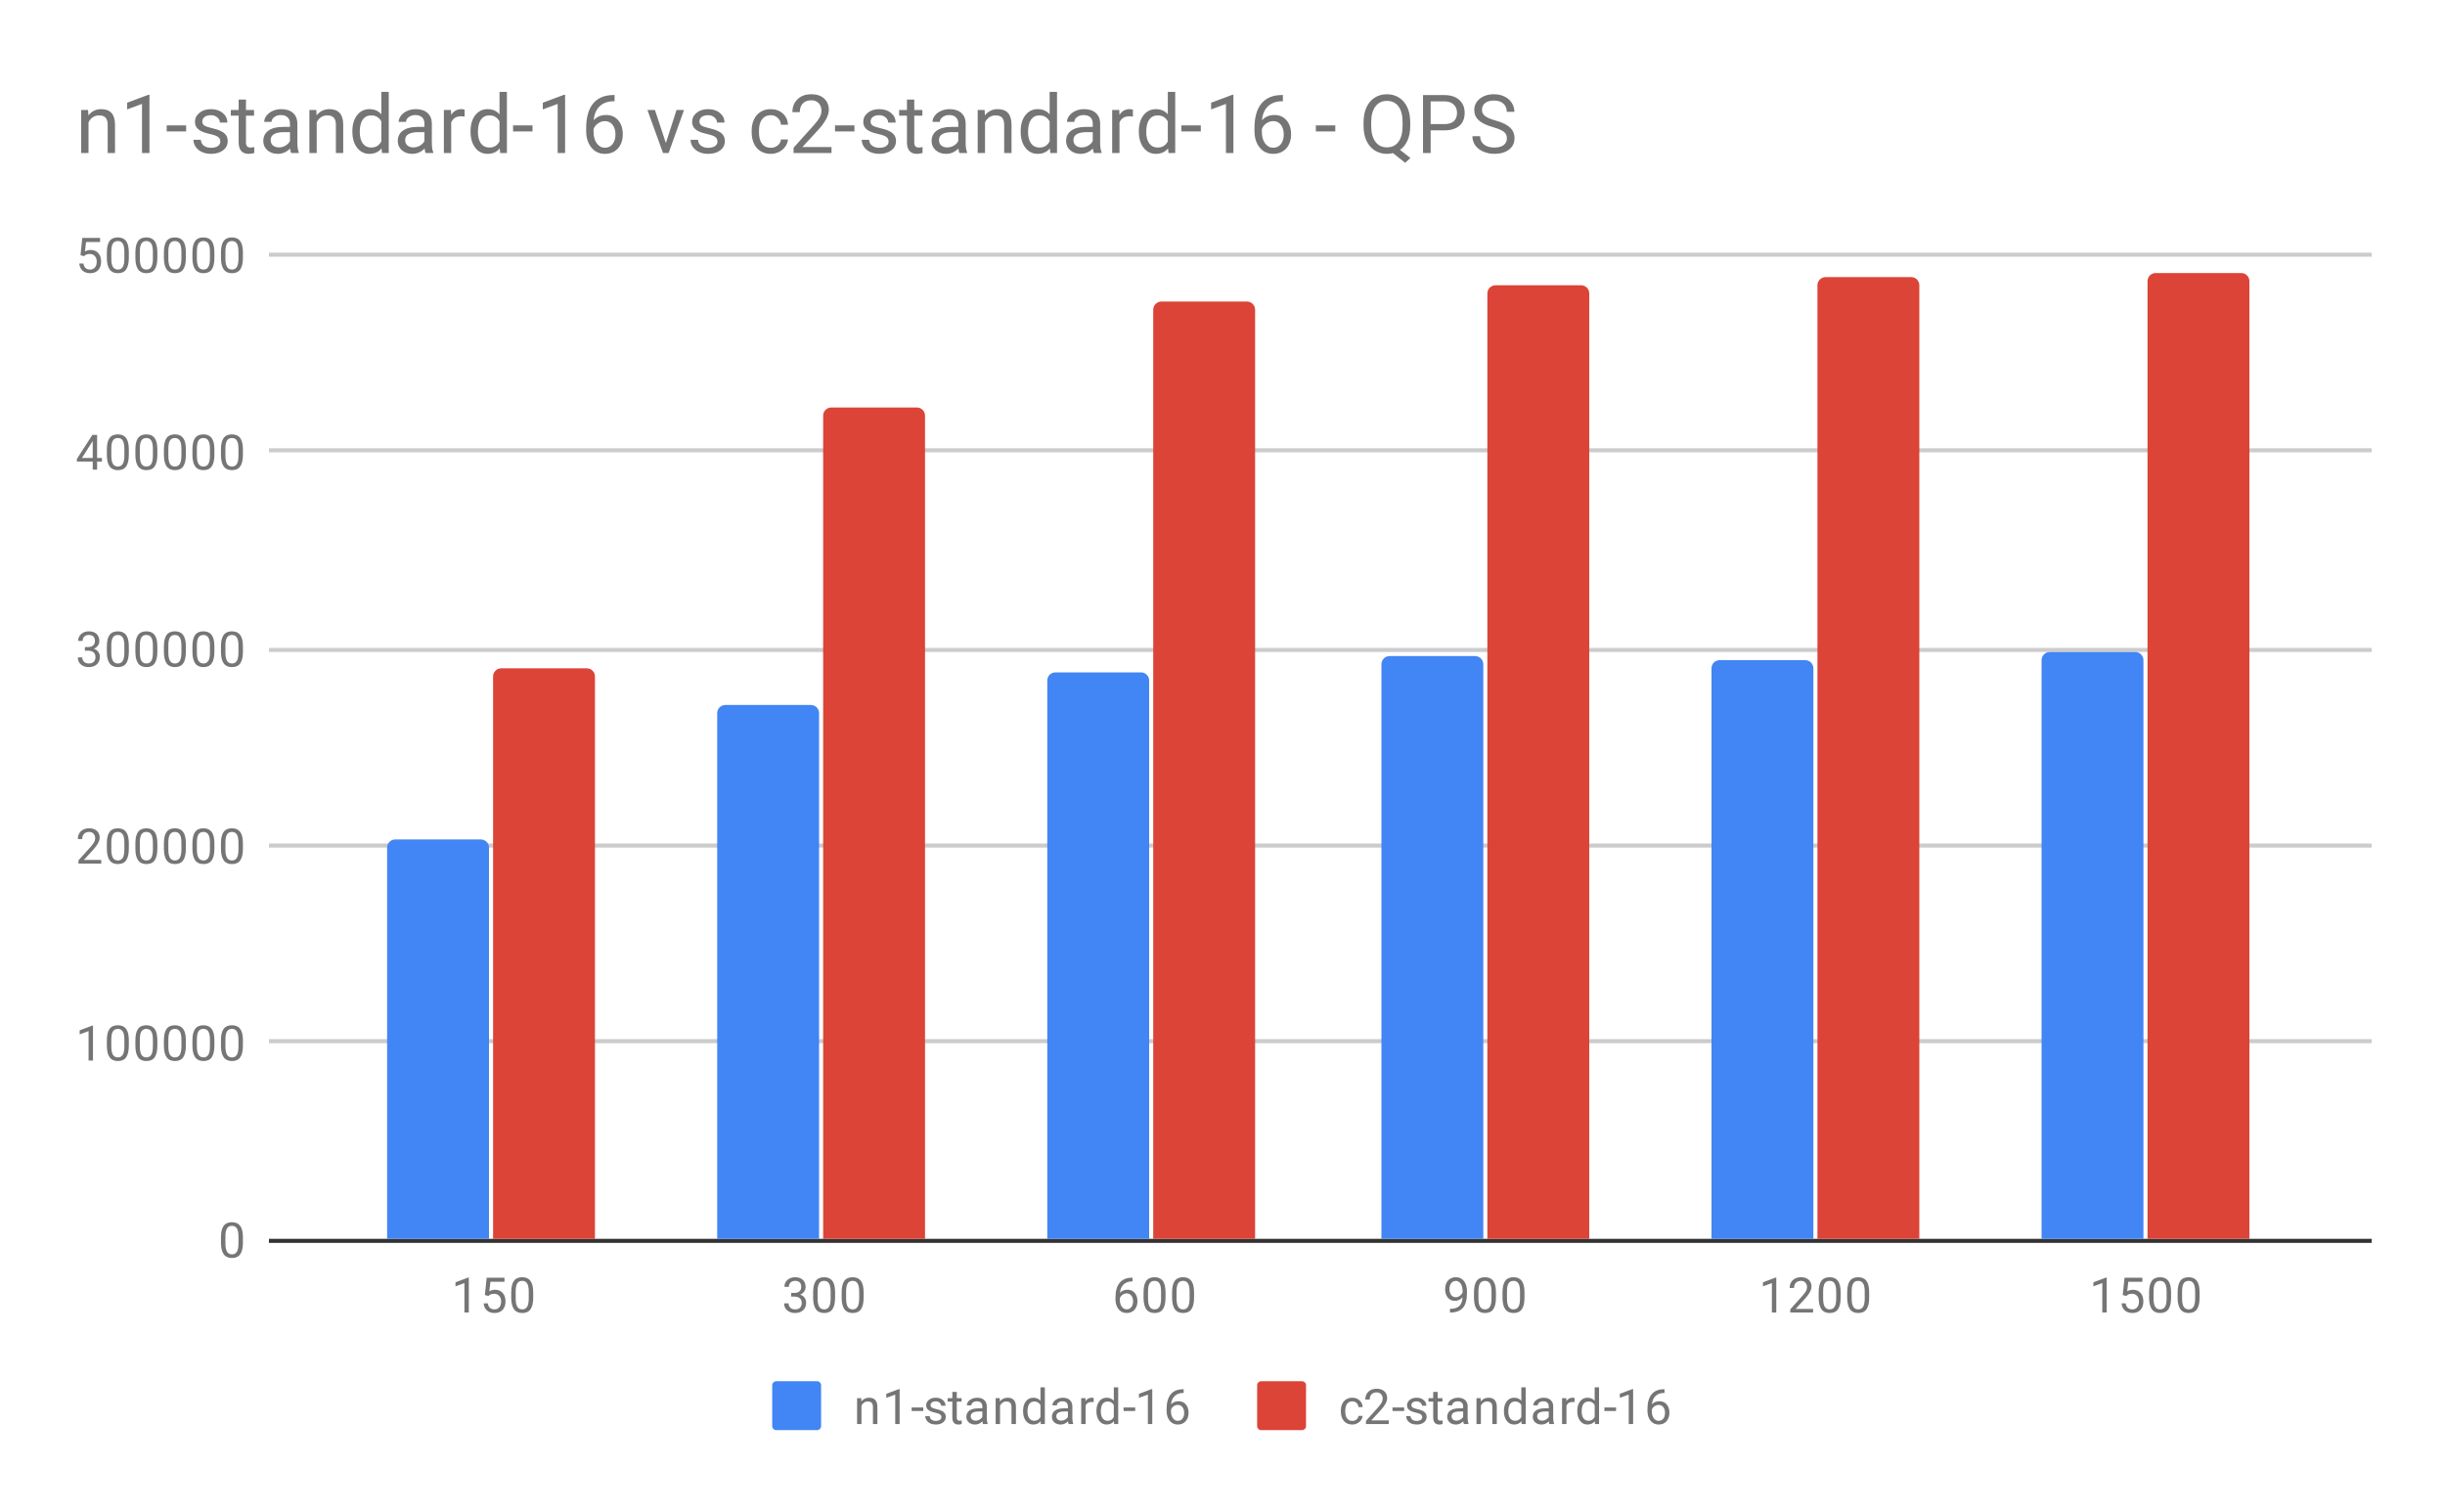 <svg version="1.1" viewBox="0.0 0.0 600.0 371.0" fill="none" stroke="none" stroke-linecap="square" stroke-miterlimit="10" width="600" height="371" xmlns:xlink="http://www.w3.org/1999/xlink" xmlns="http://www.w3.org/2000/svg"><path fill="#ffffff" d="M0 0L600.0 0L600.0 371.0L0 371.0L0 0Z" fill-rule="nonzero"/><path stroke="#333333" stroke-width="1.0" stroke-linecap="butt" d="M66.5 304.5L581.5 304.5" fill-rule="nonzero"/><path stroke="#cccccc" stroke-width="1.0" stroke-linecap="butt" d="M66.5 255.5L581.5 255.5" fill-rule="nonzero"/><path stroke="#cccccc" stroke-width="1.0" stroke-linecap="butt" d="M66.5 207.5L581.5 207.5" fill-rule="nonzero"/><path stroke="#cccccc" stroke-width="1.0" stroke-linecap="butt" d="M66.5 159.5L581.5 159.5" fill-rule="nonzero"/><path stroke="#cccccc" stroke-width="1.0" stroke-linecap="butt" d="M66.5 110.5L581.5 110.5" fill-rule="nonzero"/><path stroke="#cccccc" stroke-width="1.0" stroke-linecap="butt" d="M66.5 62.5L581.5 62.5" fill-rule="nonzero"/><clipPath id="id_0"><path d="M66.55 62.417L581.45 62.417L581.45 304.083L66.55 304.083L66.55 62.417Z" clip-rule="nonzero"/></clipPath><path stroke="#000000" stroke-width="0.0" stroke-linecap="butt" stroke-opacity="0.0" clip-path="url(#id_0)" d="M120.0 304.0L95.0 304.0L95.0 208.0C95.0 206.895 95.895 206.0 97.0 206.0L118.0 206.0C119.105 206.0 120.0 206.895 120.0 208.0Z" fill-rule="nonzero"/><path fill="#4285f4" clip-path="url(#id_0)" d="M120.0 304.0L95.0 304.0L95.0 208.0C95.0 206.895 95.895 206.0 97.0 206.0L118.0 206.0C119.105 206.0 120.0 206.895 120.0 208.0Z" fill-rule="nonzero"/><path stroke="#000000" stroke-width="0.0" stroke-linecap="butt" stroke-opacity="0.0" clip-path="url(#id_0)" d="M201.0 304.0L176.0 304.0L176.0 175.0C176.0 173.895 176.895 173.0 178.0 173.0L199.0 173.0C200.105 173.0 201.0 173.895 201.0 175.0Z" fill-rule="nonzero"/><path fill="#4285f4" clip-path="url(#id_0)" d="M201.0 304.0L176.0 304.0L176.0 175.0C176.0 173.895 176.895 173.0 178.0 173.0L199.0 173.0C200.105 173.0 201.0 173.895 201.0 175.0Z" fill-rule="nonzero"/><path stroke="#000000" stroke-width="0.0" stroke-linecap="butt" stroke-opacity="0.0" clip-path="url(#id_0)" d="M282.0 304.0L257.0 304.0L257.0 167.0C257.0 165.895 257.895 165.0 259.0 165.0L280.0 165.0C281.105 165.0 282.0 165.895 282.0 167.0Z" fill-rule="nonzero"/><path fill="#4285f4" clip-path="url(#id_0)" d="M282.0 304.0L257.0 304.0L257.0 167.0C257.0 165.895 257.895 165.0 259.0 165.0L280.0 165.0C281.105 165.0 282.0 165.895 282.0 167.0Z" fill-rule="nonzero"/><path stroke="#000000" stroke-width="0.0" stroke-linecap="butt" stroke-opacity="0.0" clip-path="url(#id_0)" d="M364.0 304.0L339.0 304.0L339.0 163.0C339.0 161.895 339.895 161.0 341.0 161.0L362.0 161.0C363.105 161.0 364.0 161.895 364.0 163.0Z" fill-rule="nonzero"/><path fill="#4285f4" clip-path="url(#id_0)" d="M364.0 304.0L339.0 304.0L339.0 163.0C339.0 161.895 339.895 161.0 341.0 161.0L362.0 161.0C363.105 161.0 364.0 161.895 364.0 163.0Z" fill-rule="nonzero"/><path stroke="#000000" stroke-width="0.0" stroke-linecap="butt" stroke-opacity="0.0" clip-path="url(#id_0)" d="M445.0 304.0L420.0 304.0L420.0 164.0C420.0 162.895 420.895 162.0 422.0 162.0L443.0 162.0C444.105 162.0 445.0 162.895 445.0 164.0Z" fill-rule="nonzero"/><path fill="#4285f4" clip-path="url(#id_0)" d="M445.0 304.0L420.0 304.0L420.0 164.0C420.0 162.895 420.895 162.0 422.0 162.0L443.0 162.0C444.105 162.0 445.0 162.895 445.0 164.0Z" fill-rule="nonzero"/><path stroke="#000000" stroke-width="0.0" stroke-linecap="butt" stroke-opacity="0.0" clip-path="url(#id_0)" d="M526.0 304.0L501.0 304.0L501.0 162.0C501.0 160.895 501.895 160.0 503.0 160.0L524.0 160.0C525.105 160.0 526.0 160.895 526.0 162.0Z" fill-rule="nonzero"/><path fill="#4285f4" clip-path="url(#id_0)" d="M526.0 304.0L501.0 304.0L501.0 162.0C501.0 160.895 501.895 160.0 503.0 160.0L524.0 160.0C525.105 160.0 526.0 160.895 526.0 162.0Z" fill-rule="nonzero"/><path stroke="#000000" stroke-width="0.0" stroke-linecap="butt" stroke-opacity="0.0" clip-path="url(#id_0)" d="M146.0 304.0L121.0 304.0L121.0 166.0C121.0 164.895 121.895 164.0 123.0 164.0L144.0 164.0C145.105 164.0 146.0 164.895 146.0 166.0Z" fill-rule="nonzero"/><path fill="#db4437" clip-path="url(#id_0)" d="M146.0 304.0L121.0 304.0L121.0 166.0C121.0 164.895 121.895 164.0 123.0 164.0L144.0 164.0C145.105 164.0 146.0 164.895 146.0 166.0Z" fill-rule="nonzero"/><path stroke="#000000" stroke-width="0.0" stroke-linecap="butt" stroke-opacity="0.0" clip-path="url(#id_0)" d="M227.0 304.0L202.0 304.0L202.0 102.0C202.0 100.895 202.895 100.0 204.0 100.0L225.0 100.0C226.105 100.0 227.0 100.895 227.0 102.0Z" fill-rule="nonzero"/><path fill="#db4437" clip-path="url(#id_0)" d="M227.0 304.0L202.0 304.0L202.0 102.0C202.0 100.895 202.895 100.0 204.0 100.0L225.0 100.0C226.105 100.0 227.0 100.895 227.0 102.0Z" fill-rule="nonzero"/><path stroke="#000000" stroke-width="0.0" stroke-linecap="butt" stroke-opacity="0.0" clip-path="url(#id_0)" d="M308.0 304.0L283.0 304.0L283.0 76.0C283.0 74.895 283.895 74.0 285.0 74.0L306.0 74.0C307.105 74.0 308.0 74.895 308.0 76.0Z" fill-rule="nonzero"/><path fill="#db4437" clip-path="url(#id_0)" d="M308.0 304.0L283.0 304.0L283.0 76.0C283.0 74.895 283.895 74.0 285.0 74.0L306.0 74.0C307.105 74.0 308.0 74.895 308.0 76.0Z" fill-rule="nonzero"/><path stroke="#000000" stroke-width="0.0" stroke-linecap="butt" stroke-opacity="0.0" clip-path="url(#id_0)" d="M390.0 304.0L365.0 304.0L365.0 72.0C365.0 70.895 365.895 70.0 367.0 70.0L388.0 70.0C389.105 70.0 390.0 70.895 390.0 72.0Z" fill-rule="nonzero"/><path fill="#db4437" clip-path="url(#id_0)" d="M390.0 304.0L365.0 304.0L365.0 72.0C365.0 70.895 365.895 70.0 367.0 70.0L388.0 70.0C389.105 70.0 390.0 70.895 390.0 72.0Z" fill-rule="nonzero"/><path stroke="#000000" stroke-width="0.0" stroke-linecap="butt" stroke-opacity="0.0" clip-path="url(#id_0)" d="M471.0 304.0L446.0 304.0L446.0 70.0C446.0 68.895 446.895 68.0 448.0 68.0L469.0 68.0C470.105 68.0 471.0 68.895 471.0 70.0Z" fill-rule="nonzero"/><path fill="#db4437" clip-path="url(#id_0)" d="M471.0 304.0L446.0 304.0L446.0 70.0C446.0 68.895 446.895 68.0 448.0 68.0L469.0 68.0C470.105 68.0 471.0 68.895 471.0 70.0Z" fill-rule="nonzero"/><path stroke="#000000" stroke-width="0.0" stroke-linecap="butt" stroke-opacity="0.0" clip-path="url(#id_0)" d="M552.0 304.0L527.0 304.0L527.0 69.0C527.0 67.895 527.895 67.0 529.0 67.0L550.0 67.0C551.105 67.0 552.0 67.895 552.0 69.0Z" fill-rule="nonzero"/><path fill="#db4437" clip-path="url(#id_0)" d="M552.0 304.0L527.0 304.0L527.0 69.0C527.0 67.895 527.895 67.0 529.0 67.0L550.0 67.0C551.105 67.0 552.0 67.895 552.0 69.0Z" fill-rule="nonzero"/><path fill="#757575" d="M59.612 304.943Q59.612 306.849 58.956 307.786Q58.316 308.708 56.925 308.708Q55.566 308.708 54.909 307.802Q54.253 306.896 54.222 305.083L54.222 303.646Q54.222 301.755 54.862 300.849Q55.519 299.927 56.909 299.927Q58.284 299.927 58.941 300.818Q59.597 301.693 59.612 303.536L59.612 304.943ZM58.519 303.458Q58.519 302.083 58.128 301.458Q57.753 300.818 56.909 300.818Q56.081 300.818 55.691 301.458Q55.316 302.083 55.316 303.38L55.316 305.115Q55.316 306.49 55.706 307.161Q56.112 307.818 56.925 307.818Q57.722 307.818 58.112 307.193Q58.503 306.568 58.519 305.24L58.519 303.458Z" fill-rule="nonzero"/><path fill="#757575" d="M22.816 260.25L21.738 260.25L21.738 253.031L19.55 253.828L19.55 252.844L22.659 251.672L22.816 251.672L22.816 260.25ZM31.613 256.609Q31.613 258.516 30.956 259.453Q30.316 260.375 28.925 260.375Q27.566 260.375 26.909 259.469Q26.253 258.562 26.222 256.75L26.222 255.312Q26.222 253.422 26.863 252.516Q27.519 251.594 28.909 251.594Q30.284 251.594 30.941 252.484Q31.597 253.359 31.613 255.203L31.613 256.609ZM30.519 255.125Q30.519 253.75 30.128 253.125Q29.753 252.484 28.909 252.484Q28.081 252.484 27.691 253.125Q27.316 253.75 27.316 255.047L27.316 256.781Q27.316 258.156 27.706 258.828Q28.113 259.484 28.925 259.484Q29.722 259.484 30.113 258.859Q30.503 258.234 30.519 256.906L30.519 255.125ZM38.612 256.609Q38.612 258.516 37.956 259.453Q37.316 260.375 35.925 260.375Q34.566 260.375 33.909 259.469Q33.253 258.562 33.222 256.75L33.222 255.312Q33.222 253.422 33.862 252.516Q34.519 251.594 35.909 251.594Q37.284 251.594 37.941 252.484Q38.597 253.359 38.612 255.203L38.612 256.609ZM37.519 255.125Q37.519 253.75 37.128 253.125Q36.753 252.484 35.909 252.484Q35.081 252.484 34.691 253.125Q34.316 253.75 34.316 255.047L34.316 256.781Q34.316 258.156 34.706 258.828Q35.112 259.484 35.925 259.484Q36.722 259.484 37.112 258.859Q37.503 258.234 37.519 256.906L37.519 255.125ZM45.612 256.609Q45.612 258.516 44.956 259.453Q44.316 260.375 42.925 260.375Q41.566 260.375 40.909 259.469Q40.253 258.562 40.222 256.75L40.222 255.312Q40.222 253.422 40.862 252.516Q41.519 251.594 42.909 251.594Q44.284 251.594 44.941 252.484Q45.597 253.359 45.612 255.203L45.612 256.609ZM44.519 255.125Q44.519 253.75 44.128 253.125Q43.753 252.484 42.909 252.484Q42.081 252.484 41.691 253.125Q41.316 253.75 41.316 255.047L41.316 256.781Q41.316 258.156 41.706 258.828Q42.112 259.484 42.925 259.484Q43.722 259.484 44.112 258.859Q44.503 258.234 44.519 256.906L44.519 255.125ZM52.612 256.609Q52.612 258.516 51.956 259.453Q51.316 260.375 49.925 260.375Q48.566 260.375 47.909 259.469Q47.253 258.562 47.222 256.75L47.222 255.312Q47.222 253.422 47.862 252.516Q48.519 251.594 49.909 251.594Q51.284 251.594 51.941 252.484Q52.597 253.359 52.612 255.203L52.612 256.609ZM51.519 255.125Q51.519 253.75 51.128 253.125Q50.753 252.484 49.909 252.484Q49.081 252.484 48.691 253.125Q48.316 253.75 48.316 255.047L48.316 256.781Q48.316 258.156 48.706 258.828Q49.112 259.484 49.925 259.484Q50.722 259.484 51.112 258.859Q51.503 258.234 51.519 256.906L51.519 255.125ZM59.612 256.609Q59.612 258.516 58.956 259.453Q58.316 260.375 56.925 260.375Q55.566 260.375 54.909 259.469Q54.253 258.562 54.222 256.75L54.222 255.312Q54.222 253.422 54.862 252.516Q55.519 251.594 56.909 251.594Q58.284 251.594 58.941 252.484Q59.597 253.359 59.612 255.203L59.612 256.609ZM58.519 255.125Q58.519 253.75 58.128 253.125Q57.753 252.484 56.909 252.484Q56.081 252.484 55.691 253.125Q55.316 253.75 55.316 255.047L55.316 256.781Q55.316 258.156 55.706 258.828Q56.112 259.484 56.925 259.484Q57.722 259.484 58.112 258.859Q58.503 258.234 58.519 256.906L58.519 255.125Z" fill-rule="nonzero"/><path fill="#757575" d="M24.847 211.917L19.253 211.917L19.253 211.135L22.206 207.854Q22.863 207.104 23.113 206.651Q23.363 206.182 23.363 205.682Q23.363 205.01 22.956 204.589Q22.566 204.151 21.878 204.151Q21.081 204.151 20.628 204.62Q20.175 205.073 20.175 205.901L19.097 205.901Q19.097 204.714 19.847 203.995Q20.613 203.26 21.878 203.26Q23.081 203.26 23.769 203.885Q24.456 204.51 24.456 205.557Q24.456 206.807 22.847 208.557L20.566 211.026L24.847 211.026L24.847 211.917ZM31.613 208.276Q31.613 210.182 30.956 211.12Q30.316 212.042 28.925 212.042Q27.566 212.042 26.909 211.135Q26.253 210.229 26.222 208.417L26.222 206.979Q26.222 205.089 26.863 204.182Q27.519 203.26 28.909 203.26Q30.284 203.26 30.941 204.151Q31.597 205.026 31.613 206.87L31.613 208.276ZM30.519 206.792Q30.519 205.417 30.128 204.792Q29.753 204.151 28.909 204.151Q28.081 204.151 27.691 204.792Q27.316 205.417 27.316 206.714L27.316 208.448Q27.316 209.823 27.706 210.495Q28.113 211.151 28.925 211.151Q29.722 211.151 30.113 210.526Q30.503 209.901 30.519 208.573L30.519 206.792ZM38.612 208.276Q38.612 210.182 37.956 211.12Q37.316 212.042 35.925 212.042Q34.566 212.042 33.909 211.135Q33.253 210.229 33.222 208.417L33.222 206.979Q33.222 205.089 33.862 204.182Q34.519 203.26 35.909 203.26Q37.284 203.26 37.941 204.151Q38.597 205.026 38.612 206.87L38.612 208.276ZM37.519 206.792Q37.519 205.417 37.128 204.792Q36.753 204.151 35.909 204.151Q35.081 204.151 34.691 204.792Q34.316 205.417 34.316 206.714L34.316 208.448Q34.316 209.823 34.706 210.495Q35.112 211.151 35.925 211.151Q36.722 211.151 37.112 210.526Q37.503 209.901 37.519 208.573L37.519 206.792ZM45.612 208.276Q45.612 210.182 44.956 211.12Q44.316 212.042 42.925 212.042Q41.566 212.042 40.909 211.135Q40.253 210.229 40.222 208.417L40.222 206.979Q40.222 205.089 40.862 204.182Q41.519 203.26 42.909 203.26Q44.284 203.26 44.941 204.151Q45.597 205.026 45.612 206.87L45.612 208.276ZM44.519 206.792Q44.519 205.417 44.128 204.792Q43.753 204.151 42.909 204.151Q42.081 204.151 41.691 204.792Q41.316 205.417 41.316 206.714L41.316 208.448Q41.316 209.823 41.706 210.495Q42.112 211.151 42.925 211.151Q43.722 211.151 44.112 210.526Q44.503 209.901 44.519 208.573L44.519 206.792ZM52.612 208.276Q52.612 210.182 51.956 211.12Q51.316 212.042 49.925 212.042Q48.566 212.042 47.909 211.135Q47.253 210.229 47.222 208.417L47.222 206.979Q47.222 205.089 47.862 204.182Q48.519 203.26 49.909 203.26Q51.284 203.26 51.941 204.151Q52.597 205.026 52.612 206.87L52.612 208.276ZM51.519 206.792Q51.519 205.417 51.128 204.792Q50.753 204.151 49.909 204.151Q49.081 204.151 48.691 204.792Q48.316 205.417 48.316 206.714L48.316 208.448Q48.316 209.823 48.706 210.495Q49.112 211.151 49.925 211.151Q50.722 211.151 51.112 210.526Q51.503 209.901 51.519 208.573L51.519 206.792ZM59.612 208.276Q59.612 210.182 58.956 211.12Q58.316 212.042 56.925 212.042Q55.566 212.042 54.909 211.135Q54.253 210.229 54.222 208.417L54.222 206.979Q54.222 205.089 54.862 204.182Q55.519 203.26 56.909 203.26Q58.284 203.26 58.941 204.151Q59.597 205.026 59.612 206.87L59.612 208.276ZM58.519 206.792Q58.519 205.417 58.128 204.792Q57.753 204.151 56.909 204.151Q56.081 204.151 55.691 204.792Q55.316 205.417 55.316 206.714L55.316 208.448Q55.316 209.823 55.706 210.495Q56.112 211.151 56.925 211.151Q57.722 211.151 58.112 210.526Q58.503 209.901 58.519 208.573L58.519 206.792Z" fill-rule="nonzero"/><path fill="#757575" d="M20.831 158.786L21.644 158.786Q22.425 158.771 22.863 158.38Q23.3 157.99 23.3 157.318Q23.3 155.818 21.8 155.818Q21.097 155.818 20.675 156.224Q20.269 156.63 20.269 157.286L19.175 157.286Q19.175 156.271 19.909 155.599Q20.659 154.927 21.8 154.927Q23.003 154.927 23.691 155.568Q24.378 156.208 24.378 157.349Q24.378 157.911 24.019 158.427Q23.659 158.943 23.034 159.208Q23.738 159.427 24.113 159.943Q24.503 160.458 24.503 161.208Q24.503 162.349 23.753 163.036Q23.003 163.708 21.8 163.708Q20.613 163.708 19.847 163.052Q19.097 162.396 19.097 161.333L20.191 161.333Q20.191 162.005 20.628 162.411Q21.066 162.818 21.816 162.818Q22.597 162.818 23.003 162.411Q23.425 161.99 23.425 161.224Q23.425 160.49 22.972 160.099Q22.519 159.693 21.644 159.677L20.831 159.677L20.831 158.786ZM31.613 159.943Q31.613 161.849 30.956 162.786Q30.316 163.708 28.925 163.708Q27.566 163.708 26.909 162.802Q26.253 161.896 26.222 160.083L26.222 158.646Q26.222 156.755 26.863 155.849Q27.519 154.927 28.909 154.927Q30.284 154.927 30.941 155.818Q31.597 156.693 31.613 158.536L31.613 159.943ZM30.519 158.458Q30.519 157.083 30.128 156.458Q29.753 155.818 28.909 155.818Q28.081 155.818 27.691 156.458Q27.316 157.083 27.316 158.38L27.316 160.115Q27.316 161.49 27.706 162.161Q28.113 162.818 28.925 162.818Q29.722 162.818 30.113 162.193Q30.503 161.568 30.519 160.24L30.519 158.458ZM38.612 159.943Q38.612 161.849 37.956 162.786Q37.316 163.708 35.925 163.708Q34.566 163.708 33.909 162.802Q33.253 161.896 33.222 160.083L33.222 158.646Q33.222 156.755 33.862 155.849Q34.519 154.927 35.909 154.927Q37.284 154.927 37.941 155.818Q38.597 156.693 38.612 158.536L38.612 159.943ZM37.519 158.458Q37.519 157.083 37.128 156.458Q36.753 155.818 35.909 155.818Q35.081 155.818 34.691 156.458Q34.316 157.083 34.316 158.38L34.316 160.115Q34.316 161.49 34.706 162.161Q35.112 162.818 35.925 162.818Q36.722 162.818 37.112 162.193Q37.503 161.568 37.519 160.24L37.519 158.458ZM45.612 159.943Q45.612 161.849 44.956 162.786Q44.316 163.708 42.925 163.708Q41.566 163.708 40.909 162.802Q40.253 161.896 40.222 160.083L40.222 158.646Q40.222 156.755 40.862 155.849Q41.519 154.927 42.909 154.927Q44.284 154.927 44.941 155.818Q45.597 156.693 45.612 158.536L45.612 159.943ZM44.519 158.458Q44.519 157.083 44.128 156.458Q43.753 155.818 42.909 155.818Q42.081 155.818 41.691 156.458Q41.316 157.083 41.316 158.38L41.316 160.115Q41.316 161.49 41.706 162.161Q42.112 162.818 42.925 162.818Q43.722 162.818 44.112 162.193Q44.503 161.568 44.519 160.24L44.519 158.458ZM52.612 159.943Q52.612 161.849 51.956 162.786Q51.316 163.708 49.925 163.708Q48.566 163.708 47.909 162.802Q47.253 161.896 47.222 160.083L47.222 158.646Q47.222 156.755 47.862 155.849Q48.519 154.927 49.909 154.927Q51.284 154.927 51.941 155.818Q52.597 156.693 52.612 158.536L52.612 159.943ZM51.519 158.458Q51.519 157.083 51.128 156.458Q50.753 155.818 49.909 155.818Q49.081 155.818 48.691 156.458Q48.316 157.083 48.316 158.38L48.316 160.115Q48.316 161.49 48.706 162.161Q49.112 162.818 49.925 162.818Q50.722 162.818 51.112 162.193Q51.503 161.568 51.519 160.24L51.519 158.458ZM59.612 159.943Q59.612 161.849 58.956 162.786Q58.316 163.708 56.925 163.708Q55.566 163.708 54.909 162.802Q54.253 161.896 54.222 160.083L54.222 158.646Q54.222 156.755 54.862 155.849Q55.519 154.927 56.909 154.927Q58.284 154.927 58.941 155.818Q59.597 156.693 59.612 158.536L59.612 159.943ZM58.519 158.458Q58.519 157.083 58.128 156.458Q57.753 155.818 56.909 155.818Q56.081 155.818 55.691 156.458Q55.316 157.083 55.316 158.38L55.316 160.115Q55.316 161.49 55.706 162.161Q56.112 162.818 56.925 162.818Q57.722 162.818 58.112 162.193Q58.503 161.568 58.519 160.24L58.519 158.458Z" fill-rule="nonzero"/><path fill="#757575" d="M23.831 112.391L25.019 112.391L25.019 113.266L23.831 113.266L23.831 115.25L22.753 115.25L22.753 113.266L18.863 113.266L18.863 112.625L22.675 106.719L23.831 106.719L23.831 112.391ZM20.097 112.391L22.753 112.391L22.753 108.203L22.613 108.438L20.097 112.391ZM31.613 111.609Q31.613 113.516 30.956 114.453Q30.316 115.375 28.925 115.375Q27.566 115.375 26.909 114.469Q26.253 113.562 26.222 111.75L26.222 110.312Q26.222 108.422 26.863 107.516Q27.519 106.594 28.909 106.594Q30.284 106.594 30.941 107.484Q31.597 108.359 31.613 110.203L31.613 111.609ZM30.519 110.125Q30.519 108.75 30.128 108.125Q29.753 107.484 28.909 107.484Q28.081 107.484 27.691 108.125Q27.316 108.75 27.316 110.047L27.316 111.781Q27.316 113.156 27.706 113.828Q28.113 114.484 28.925 114.484Q29.722 114.484 30.113 113.859Q30.503 113.234 30.519 111.906L30.519 110.125ZM38.612 111.609Q38.612 113.516 37.956 114.453Q37.316 115.375 35.925 115.375Q34.566 115.375 33.909 114.469Q33.253 113.562 33.222 111.75L33.222 110.312Q33.222 108.422 33.862 107.516Q34.519 106.594 35.909 106.594Q37.284 106.594 37.941 107.484Q38.597 108.359 38.612 110.203L38.612 111.609ZM37.519 110.125Q37.519 108.75 37.128 108.125Q36.753 107.484 35.909 107.484Q35.081 107.484 34.691 108.125Q34.316 108.75 34.316 110.047L34.316 111.781Q34.316 113.156 34.706 113.828Q35.112 114.484 35.925 114.484Q36.722 114.484 37.112 113.859Q37.503 113.234 37.519 111.906L37.519 110.125ZM45.612 111.609Q45.612 113.516 44.956 114.453Q44.316 115.375 42.925 115.375Q41.566 115.375 40.909 114.469Q40.253 113.562 40.222 111.75L40.222 110.312Q40.222 108.422 40.862 107.516Q41.519 106.594 42.909 106.594Q44.284 106.594 44.941 107.484Q45.597 108.359 45.612 110.203L45.612 111.609ZM44.519 110.125Q44.519 108.75 44.128 108.125Q43.753 107.484 42.909 107.484Q42.081 107.484 41.691 108.125Q41.316 108.75 41.316 110.047L41.316 111.781Q41.316 113.156 41.706 113.828Q42.112 114.484 42.925 114.484Q43.722 114.484 44.112 113.859Q44.503 113.234 44.519 111.906L44.519 110.125ZM52.612 111.609Q52.612 113.516 51.956 114.453Q51.316 115.375 49.925 115.375Q48.566 115.375 47.909 114.469Q47.253 113.562 47.222 111.75L47.222 110.312Q47.222 108.422 47.862 107.516Q48.519 106.594 49.909 106.594Q51.284 106.594 51.941 107.484Q52.597 108.359 52.612 110.203L52.612 111.609ZM51.519 110.125Q51.519 108.75 51.128 108.125Q50.753 107.484 49.909 107.484Q49.081 107.484 48.691 108.125Q48.316 108.75 48.316 110.047L48.316 111.781Q48.316 113.156 48.706 113.828Q49.112 114.484 49.925 114.484Q50.722 114.484 51.112 113.859Q51.503 113.234 51.519 111.906L51.519 110.125ZM59.612 111.609Q59.612 113.516 58.956 114.453Q58.316 115.375 56.925 115.375Q55.566 115.375 54.909 114.469Q54.253 113.562 54.222 111.75L54.222 110.312Q54.222 108.422 54.862 107.516Q55.519 106.594 56.909 106.594Q58.284 106.594 58.941 107.484Q59.597 108.359 59.612 110.203L59.612 111.609ZM58.519 110.125Q58.519 108.75 58.128 108.125Q57.753 107.484 56.909 107.484Q56.081 107.484 55.691 108.125Q55.316 108.75 55.316 110.047L55.316 111.781Q55.316 113.156 55.706 113.828Q56.112 114.484 56.925 114.484Q57.722 114.484 58.112 113.859Q58.503 113.234 58.519 111.906L58.519 110.125Z" fill-rule="nonzero"/><path fill="#757575" d="M19.753 62.635L20.191 58.385L24.566 58.385L24.566 59.385L21.113 59.385L20.847 61.714Q21.488 61.339 22.284 61.339Q23.441 61.339 24.128 62.12Q24.816 62.885 24.816 64.198Q24.816 65.51 24.097 66.276Q23.394 67.042 22.113 67.042Q20.988 67.042 20.269 66.417Q19.55 65.776 19.456 64.667L20.472 64.667Q20.581 65.401 21.003 65.776Q21.425 66.151 22.113 66.151Q22.863 66.151 23.3 65.635Q23.738 65.12 23.738 64.214Q23.738 63.354 23.269 62.839Q22.8 62.323 22.019 62.323Q21.316 62.323 20.909 62.62L20.628 62.854L19.753 62.635ZM31.613 63.276Q31.613 65.182 30.956 66.12Q30.316 67.042 28.925 67.042Q27.566 67.042 26.909 66.135Q26.253 65.229 26.222 63.417L26.222 61.979Q26.222 60.089 26.863 59.182Q27.519 58.26 28.909 58.26Q30.284 58.26 30.941 59.151Q31.597 60.026 31.613 61.87L31.613 63.276ZM30.519 61.792Q30.519 60.417 30.128 59.792Q29.753 59.151 28.909 59.151Q28.081 59.151 27.691 59.792Q27.316 60.417 27.316 61.714L27.316 63.448Q27.316 64.823 27.706 65.495Q28.113 66.151 28.925 66.151Q29.722 66.151 30.113 65.526Q30.503 64.901 30.519 63.573L30.519 61.792ZM38.612 63.276Q38.612 65.182 37.956 66.12Q37.316 67.042 35.925 67.042Q34.566 67.042 33.909 66.135Q33.253 65.229 33.222 63.417L33.222 61.979Q33.222 60.089 33.862 59.182Q34.519 58.26 35.909 58.26Q37.284 58.26 37.941 59.151Q38.597 60.026 38.612 61.87L38.612 63.276ZM37.519 61.792Q37.519 60.417 37.128 59.792Q36.753 59.151 35.909 59.151Q35.081 59.151 34.691 59.792Q34.316 60.417 34.316 61.714L34.316 63.448Q34.316 64.823 34.706 65.495Q35.112 66.151 35.925 66.151Q36.722 66.151 37.112 65.526Q37.503 64.901 37.519 63.573L37.519 61.792ZM45.612 63.276Q45.612 65.182 44.956 66.12Q44.316 67.042 42.925 67.042Q41.566 67.042 40.909 66.135Q40.253 65.229 40.222 63.417L40.222 61.979Q40.222 60.089 40.862 59.182Q41.519 58.26 42.909 58.26Q44.284 58.26 44.941 59.151Q45.597 60.026 45.612 61.87L45.612 63.276ZM44.519 61.792Q44.519 60.417 44.128 59.792Q43.753 59.151 42.909 59.151Q42.081 59.151 41.691 59.792Q41.316 60.417 41.316 61.714L41.316 63.448Q41.316 64.823 41.706 65.495Q42.112 66.151 42.925 66.151Q43.722 66.151 44.112 65.526Q44.503 64.901 44.519 63.573L44.519 61.792ZM52.612 63.276Q52.612 65.182 51.956 66.12Q51.316 67.042 49.925 67.042Q48.566 67.042 47.909 66.135Q47.253 65.229 47.222 63.417L47.222 61.979Q47.222 60.089 47.862 59.182Q48.519 58.26 49.909 58.26Q51.284 58.26 51.941 59.151Q52.597 60.026 52.612 61.87L52.612 63.276ZM51.519 61.792Q51.519 60.417 51.128 59.792Q50.753 59.151 49.909 59.151Q49.081 59.151 48.691 59.792Q48.316 60.417 48.316 61.714L48.316 63.448Q48.316 64.823 48.706 65.495Q49.112 66.151 49.925 66.151Q50.722 66.151 51.112 65.526Q51.503 64.901 51.519 63.573L51.519 61.792ZM59.612 63.276Q59.612 65.182 58.956 66.12Q58.316 67.042 56.925 67.042Q55.566 67.042 54.909 66.135Q54.253 65.229 54.222 63.417L54.222 61.979Q54.222 60.089 54.862 59.182Q55.519 58.26 56.909 58.26Q58.284 58.26 58.941 59.151Q59.597 60.026 59.612 61.87L59.612 63.276ZM58.519 61.792Q58.519 60.417 58.128 59.792Q57.753 59.151 56.909 59.151Q56.081 59.151 55.691 59.792Q55.316 60.417 55.316 61.714L55.316 63.448Q55.316 64.823 55.706 65.495Q56.112 66.151 56.925 66.151Q57.722 66.151 58.112 65.526Q58.503 64.901 58.519 63.573L58.519 61.792Z" fill-rule="nonzero"/><path fill="#757575" d="M115.049 322.083L113.971 322.083L113.971 314.865L111.783 315.661L111.783 314.677L114.893 313.505L115.049 313.505L115.049 322.083ZM118.987 317.802L119.424 313.552L123.799 313.552L123.799 314.552L120.346 314.552L120.08 316.88Q120.721 316.505 121.518 316.505Q122.674 316.505 123.362 317.286Q124.049 318.052 124.049 319.365Q124.049 320.677 123.33 321.443Q122.627 322.208 121.346 322.208Q120.221 322.208 119.502 321.583Q118.783 320.943 118.69 319.833L119.705 319.833Q119.815 320.568 120.237 320.943Q120.658 321.318 121.346 321.318Q122.096 321.318 122.533 320.802Q122.971 320.286 122.971 319.38Q122.971 318.521 122.502 318.005Q122.033 317.49 121.252 317.49Q120.549 317.49 120.143 317.786L119.862 318.021L118.987 317.802ZM130.846 318.443Q130.846 320.349 130.19 321.286Q129.549 322.208 128.158 322.208Q126.799 322.208 126.143 321.302Q125.487 320.396 125.455 318.583L125.455 317.146Q125.455 315.255 126.096 314.349Q126.752 313.427 128.143 313.427Q129.518 313.427 130.174 314.318Q130.83 315.193 130.846 317.036L130.846 318.443ZM129.752 316.958Q129.752 315.583 129.362 314.958Q128.987 314.318 128.143 314.318Q127.315 314.318 126.924 314.958Q126.549 315.583 126.549 316.88L126.549 318.615Q126.549 319.99 126.94 320.661Q127.346 321.318 128.158 321.318Q128.955 321.318 129.346 320.693Q129.737 320.068 129.752 318.74L129.752 316.958Z" fill-rule="nonzero"/><path fill="#757575" d="M194.151 317.286L194.964 317.286Q195.745 317.271 196.183 316.88Q196.62 316.49 196.62 315.818Q196.62 314.318 195.12 314.318Q194.417 314.318 193.995 314.724Q193.589 315.13 193.589 315.786L192.495 315.786Q192.495 314.771 193.229 314.099Q193.979 313.427 195.12 313.427Q196.323 313.427 197.011 314.068Q197.698 314.708 197.698 315.849Q197.698 316.411 197.339 316.927Q196.979 317.443 196.354 317.708Q197.058 317.927 197.433 318.443Q197.823 318.958 197.823 319.708Q197.823 320.849 197.073 321.536Q196.323 322.208 195.12 322.208Q193.933 322.208 193.167 321.552Q192.417 320.896 192.417 319.833L193.511 319.833Q193.511 320.505 193.948 320.911Q194.386 321.318 195.136 321.318Q195.917 321.318 196.323 320.911Q196.745 320.49 196.745 319.724Q196.745 318.99 196.292 318.599Q195.839 318.193 194.964 318.177L194.151 318.177L194.151 317.286ZM204.933 318.443Q204.933 320.349 204.276 321.286Q203.636 322.208 202.245 322.208Q200.886 322.208 200.229 321.302Q199.573 320.396 199.542 318.583L199.542 317.146Q199.542 315.255 200.183 314.349Q200.839 313.427 202.229 313.427Q203.604 313.427 204.261 314.318Q204.917 315.193 204.933 317.036L204.933 318.443ZM203.839 316.958Q203.839 315.583 203.448 314.958Q203.073 314.318 202.229 314.318Q201.401 314.318 201.011 314.958Q200.636 315.583 200.636 316.88L200.636 318.615Q200.636 319.99 201.026 320.661Q201.433 321.318 202.245 321.318Q203.042 321.318 203.433 320.693Q203.823 320.068 203.839 318.74L203.839 316.958ZM211.933 318.443Q211.933 320.349 211.276 321.286Q210.636 322.208 209.245 322.208Q207.886 322.208 207.229 321.302Q206.573 320.396 206.542 318.583L206.542 317.146Q206.542 315.255 207.183 314.349Q207.839 313.427 209.229 313.427Q210.604 313.427 211.261 314.318Q211.917 315.193 211.933 317.036L211.933 318.443ZM210.839 316.958Q210.839 315.583 210.448 314.958Q210.073 314.318 209.229 314.318Q208.401 314.318 208.011 314.958Q207.636 315.583 207.636 316.88L207.636 318.615Q207.636 319.99 208.026 320.661Q208.433 321.318 209.245 321.318Q210.042 321.318 210.433 320.693Q210.823 320.068 210.839 318.74L210.839 316.958Z" fill-rule="nonzero"/><path fill="#757575" d="M277.925 313.552L277.925 314.458L277.722 314.458Q276.457 314.49 275.707 315.224Q274.957 315.943 274.832 317.255Q275.519 316.49 276.675 316.49Q277.785 316.49 278.457 317.271Q279.129 318.052 279.129 319.302Q279.129 320.615 278.41 321.411Q277.691 322.208 276.472 322.208Q275.254 322.208 274.488 321.271Q273.738 320.318 273.738 318.833L273.738 318.427Q273.738 316.068 274.738 314.818Q275.738 313.568 277.722 313.552L277.925 313.552ZM276.504 317.396Q275.941 317.396 275.472 317.724Q275.004 318.052 274.816 318.568L274.816 318.958Q274.816 320.021 275.285 320.661Q275.769 321.302 276.472 321.302Q277.207 321.302 277.629 320.771Q278.05 320.224 278.05 319.349Q278.05 318.474 277.629 317.943Q277.207 317.396 276.504 317.396ZM286.019 318.443Q286.019 320.349 285.363 321.286Q284.722 322.208 283.332 322.208Q281.972 322.208 281.316 321.302Q280.66 320.396 280.629 318.583L280.629 317.146Q280.629 315.255 281.269 314.349Q281.925 313.427 283.316 313.427Q284.691 313.427 285.347 314.318Q286.004 315.193 286.019 317.036L286.019 318.443ZM284.925 316.958Q284.925 315.583 284.535 314.958Q284.16 314.318 283.316 314.318Q282.488 314.318 282.097 314.958Q281.722 315.583 281.722 316.88L281.722 318.615Q281.722 319.99 282.113 320.661Q282.519 321.318 283.332 321.318Q284.129 321.318 284.519 320.693Q284.91 320.068 284.925 318.74L284.925 316.958ZM293.019 318.443Q293.019 320.349 292.363 321.286Q291.722 322.208 290.332 322.208Q288.972 322.208 288.316 321.302Q287.66 320.396 287.629 318.583L287.629 317.146Q287.629 315.255 288.269 314.349Q288.925 313.427 290.316 313.427Q291.691 313.427 292.347 314.318Q293.004 315.193 293.019 317.036L293.019 318.443ZM291.925 316.958Q291.925 315.583 291.535 314.958Q291.16 314.318 290.316 314.318Q289.488 314.318 289.097 314.958Q288.722 315.583 288.722 316.88L288.722 318.615Q288.722 319.99 289.113 320.661Q289.519 321.318 290.332 321.318Q291.129 321.318 291.519 320.693Q291.91 320.068 291.925 318.74L291.925 316.958Z" fill-rule="nonzero"/><path fill="#757575" d="M358.903 318.333Q358.575 318.74 358.09 318.99Q357.621 319.224 357.059 319.224Q356.325 319.224 355.778 318.865Q355.231 318.505 354.934 317.849Q354.637 317.177 354.637 316.38Q354.637 315.536 354.95 314.849Q355.278 314.161 355.871 313.802Q356.481 313.427 357.278 313.427Q358.543 313.427 359.262 314.38Q359.996 315.333 359.996 316.958L359.996 317.271Q359.996 319.771 359.012 320.911Q358.028 322.052 356.043 322.083L355.825 322.083L355.825 321.177L356.059 321.177Q357.403 321.146 358.121 320.474Q358.84 319.802 358.903 318.333ZM357.231 318.333Q357.778 318.333 358.231 318.005Q358.7 317.661 358.918 317.177L358.918 316.74Q358.918 315.677 358.45 315.005Q357.981 314.333 357.278 314.333Q356.559 314.333 356.121 314.88Q355.7 315.427 355.7 316.333Q355.7 317.208 356.106 317.771Q356.528 318.333 357.231 318.333ZM367.106 318.443Q367.106 320.349 366.45 321.286Q365.809 322.208 364.418 322.208Q363.059 322.208 362.403 321.302Q361.746 320.396 361.715 318.583L361.715 317.146Q361.715 315.255 362.356 314.349Q363.012 313.427 364.403 313.427Q365.778 313.427 366.434 314.318Q367.09 315.193 367.106 317.036L367.106 318.443ZM366.012 316.958Q366.012 315.583 365.621 314.958Q365.246 314.318 364.403 314.318Q363.575 314.318 363.184 314.958Q362.809 315.583 362.809 316.88L362.809 318.615Q362.809 319.99 363.2 320.661Q363.606 321.318 364.418 321.318Q365.215 321.318 365.606 320.693Q365.996 320.068 366.012 318.74L366.012 316.958ZM374.106 318.443Q374.106 320.349 373.45 321.286Q372.809 322.208 371.418 322.208Q370.059 322.208 369.403 321.302Q368.746 320.396 368.715 318.583L368.715 317.146Q368.715 315.255 369.356 314.349Q370.012 313.427 371.403 313.427Q372.778 313.427 373.434 314.318Q374.09 315.193 374.106 317.036L374.106 318.443ZM373.012 316.958Q373.012 315.583 372.621 314.958Q372.246 314.318 371.403 314.318Q370.575 314.318 370.184 314.958Q369.809 315.583 369.809 316.88L369.809 318.615Q369.809 319.99 370.2 320.661Q370.606 321.318 371.418 321.318Q372.215 321.318 372.606 320.693Q372.996 320.068 373.012 318.74L373.012 316.958Z" fill-rule="nonzero"/><path fill="#757575" d="M435.896 322.083L434.817 322.083L434.817 314.865L432.63 315.661L432.63 314.677L435.739 313.505L435.896 313.505L435.896 322.083ZM444.927 322.083L439.333 322.083L439.333 321.302L442.286 318.021Q442.942 317.271 443.192 316.818Q443.442 316.349 443.442 315.849Q443.442 315.177 443.036 314.755Q442.646 314.318 441.958 314.318Q441.161 314.318 440.708 314.786Q440.255 315.24 440.255 316.068L439.177 316.068Q439.177 314.88 439.927 314.161Q440.692 313.427 441.958 313.427Q443.161 313.427 443.849 314.052Q444.536 314.677 444.536 315.724Q444.536 316.974 442.927 318.724L440.646 321.193L444.927 321.193L444.927 322.083ZM451.692 318.443Q451.692 320.349 451.036 321.286Q450.396 322.208 449.005 322.208Q447.646 322.208 446.989 321.302Q446.333 320.396 446.302 318.583L446.302 317.146Q446.302 315.255 446.942 314.349Q447.599 313.427 448.989 313.427Q450.364 313.427 451.021 314.318Q451.677 315.193 451.692 317.036L451.692 318.443ZM450.599 316.958Q450.599 315.583 450.208 314.958Q449.833 314.318 448.989 314.318Q448.161 314.318 447.771 314.958Q447.396 315.583 447.396 316.88L447.396 318.615Q447.396 319.99 447.786 320.661Q448.192 321.318 449.005 321.318Q449.802 321.318 450.192 320.693Q450.583 320.068 450.599 318.74L450.599 316.958ZM458.692 318.443Q458.692 320.349 458.036 321.286Q457.396 322.208 456.005 322.208Q454.646 322.208 453.989 321.302Q453.333 320.396 453.302 318.583L453.302 317.146Q453.302 315.255 453.942 314.349Q454.599 313.427 455.989 313.427Q457.364 313.427 458.021 314.318Q458.677 315.193 458.692 317.036L458.692 318.443ZM457.599 316.958Q457.599 315.583 457.208 314.958Q456.833 314.318 455.989 314.318Q455.161 314.318 454.771 314.958Q454.396 315.583 454.396 316.88L454.396 318.615Q454.396 319.99 454.786 320.661Q455.192 321.318 456.005 321.318Q456.802 321.318 457.192 320.693Q457.583 320.068 457.599 318.74L457.599 316.958Z" fill-rule="nonzero"/><path fill="#757575" d="M516.982 322.083L515.904 322.083L515.904 314.865L513.717 315.661L513.717 314.677L516.826 313.505L516.982 313.505L516.982 322.083ZM520.92 317.802L521.357 313.552L525.732 313.552L525.732 314.552L522.279 314.552L522.013 316.88Q522.654 316.505 523.451 316.505Q524.607 316.505 525.295 317.286Q525.982 318.052 525.982 319.365Q525.982 320.677 525.263 321.443Q524.56 322.208 523.279 322.208Q522.154 322.208 521.435 321.583Q520.717 320.943 520.623 319.833L521.638 319.833Q521.748 320.568 522.17 320.943Q522.592 321.318 523.279 321.318Q524.029 321.318 524.467 320.802Q524.904 320.286 524.904 319.38Q524.904 318.521 524.435 318.005Q523.967 317.49 523.185 317.49Q522.482 317.49 522.076 317.786L521.795 318.021L520.92 317.802ZM532.779 318.443Q532.779 320.349 532.123 321.286Q531.482 322.208 530.092 322.208Q528.732 322.208 528.076 321.302Q527.42 320.396 527.388 318.583L527.388 317.146Q527.388 315.255 528.029 314.349Q528.685 313.427 530.076 313.427Q531.451 313.427 532.107 314.318Q532.763 315.193 532.779 317.036L532.779 318.443ZM531.685 316.958Q531.685 315.583 531.295 314.958Q530.92 314.318 530.076 314.318Q529.248 314.318 528.857 314.958Q528.482 315.583 528.482 316.88L528.482 318.615Q528.482 319.99 528.873 320.661Q529.279 321.318 530.092 321.318Q530.888 321.318 531.279 320.693Q531.67 320.068 531.685 318.74L531.685 316.958ZM539.779 318.443Q539.779 320.349 539.123 321.286Q538.482 322.208 537.092 322.208Q535.732 322.208 535.076 321.302Q534.42 320.396 534.388 318.583L534.388 317.146Q534.388 315.255 535.029 314.349Q535.685 313.427 537.076 313.427Q538.451 313.427 539.107 314.318Q539.763 315.193 539.779 317.036L539.779 318.443ZM538.685 316.958Q538.685 315.583 538.295 314.958Q537.92 314.318 537.076 314.318Q536.248 314.318 535.857 314.958Q535.482 315.583 535.482 316.88L535.482 318.615Q535.482 319.99 535.873 320.661Q536.279 321.318 537.092 321.318Q537.888 321.318 538.279 320.693Q538.67 320.068 538.685 318.74L538.685 316.958Z" fill-rule="nonzero"/><path fill="#4285f4" d="M189.5 339.95C189.5 339.398 189.948 338.95 190.5 338.95L200.5 338.95C201.052 338.95 201.5 339.398 201.5 339.95L201.5 349.95C201.5 350.502 201.052 350.95 200.5 350.95L190.5 350.95C189.948 350.95 189.5 350.502 189.5 349.95Z" fill-rule="nonzero"/><path fill="#757575" d="M211.344 343.106L211.375 343.903Q212.109 342.997 213.281 342.997Q215.297 342.997 215.312 345.262L215.312 349.45L214.219 349.45L214.219 345.247Q214.219 344.575 213.906 344.247Q213.609 343.919 212.953 343.919Q212.422 343.919 212.016 344.2Q211.625 344.481 211.406 344.934L211.406 349.45L210.328 349.45L210.328 343.106L211.344 343.106ZM220.766 349.45L219.688 349.45L219.688 342.231L217.5 343.028L217.5 342.044L220.609 340.872L220.766 340.872L220.766 349.45ZM226.578 346.262L223.719 346.262L223.719 345.387L226.578 345.387L226.578 346.262ZM231.016 347.762Q231.016 347.325 230.672 347.091Q230.344 346.841 229.516 346.669Q228.703 346.497 228.219 346.247Q227.734 345.997 227.5 345.669Q227.281 345.325 227.281 344.856Q227.281 344.075 227.938 343.544Q228.594 342.997 229.625 342.997Q230.703 342.997 231.359 343.559Q232.031 344.106 232.031 344.966L230.953 344.966Q230.953 344.528 230.562 344.216Q230.188 343.887 229.625 343.887Q229.031 343.887 228.688 344.153Q228.359 344.403 228.359 344.809Q228.359 345.2 228.672 345.403Q228.984 345.606 229.797 345.794Q230.609 345.966 231.109 346.216Q231.609 346.466 231.844 346.825Q232.094 347.184 232.094 347.684Q232.094 348.544 231.406 349.059Q230.734 349.575 229.656 349.575Q228.891 349.575 228.297 349.309Q227.719 349.028 227.391 348.544Q227.062 348.059 227.062 347.497L228.141 347.497Q228.172 348.044 228.578 348.372Q228.984 348.684 229.656 348.684Q230.266 348.684 230.641 348.434Q231.016 348.184 231.016 347.762ZM234.797 341.575L234.797 343.106L235.969 343.106L235.969 343.95L234.797 343.95L234.797 347.872Q234.797 348.262 234.953 348.45Q235.109 348.637 235.484 348.637Q235.672 348.637 236.0 348.575L236.0 349.45Q235.578 349.575 235.172 349.575Q234.453 349.575 234.078 349.137Q233.703 348.684 233.703 347.872L233.703 343.95L232.547 343.95L232.547 343.106L233.703 343.106L233.703 341.575L234.797 341.575ZM241.234 349.45Q241.141 349.262 241.078 348.778Q240.328 349.575 239.281 349.575Q238.344 349.575 237.734 349.044Q237.141 348.512 237.141 347.684Q237.141 346.7 237.891 346.153Q238.641 345.606 240.016 345.606L241.062 345.606L241.062 345.106Q241.062 344.544 240.719 344.216Q240.391 343.872 239.719 343.872Q239.141 343.872 238.75 344.169Q238.359 344.45 238.359 344.872L237.266 344.872Q237.266 344.387 237.594 343.95Q237.938 343.512 238.516 343.262Q239.094 342.997 239.781 342.997Q240.891 342.997 241.5 343.544Q242.125 344.091 242.156 345.044L242.156 347.966Q242.156 348.841 242.375 349.356L242.375 349.45L241.234 349.45ZM239.438 348.622Q239.953 348.622 240.406 348.356Q240.859 348.091 241.062 347.669L241.062 346.372L240.219 346.372Q238.219 346.372 238.219 347.544Q238.219 348.044 238.562 348.341Q238.906 348.622 239.438 348.622ZM245.344 343.106L245.375 343.903Q246.109 342.997 247.281 342.997Q249.297 342.997 249.312 345.262L249.312 349.45L248.219 349.45L248.219 345.247Q248.219 344.575 247.906 344.247Q247.609 343.919 246.953 343.919Q246.422 343.919 246.016 344.2Q245.625 344.481 245.406 344.934L245.406 349.45L244.328 349.45L244.328 343.106L245.344 343.106ZM251.062 346.231Q251.062 344.762 251.75 343.887Q252.438 342.997 253.562 342.997Q254.672 342.997 255.328 343.747L255.328 340.45L256.406 340.45L256.406 349.45L255.406 349.45L255.359 348.762Q254.703 349.575 253.547 349.575Q252.453 349.575 251.75 348.669Q251.062 347.762 251.062 346.309L251.062 346.231ZM252.141 346.356Q252.141 347.434 252.578 348.044Q253.031 348.653 253.812 348.653Q254.844 348.653 255.328 347.716L255.328 344.809Q254.844 343.919 253.828 343.919Q253.031 343.919 252.578 344.528Q252.141 345.137 252.141 346.356ZM262.234 349.45Q262.141 349.262 262.078 348.778Q261.328 349.575 260.281 349.575Q259.344 349.575 258.734 349.044Q258.141 348.512 258.141 347.684Q258.141 346.7 258.891 346.153Q259.641 345.606 261.016 345.606L262.062 345.606L262.062 345.106Q262.062 344.544 261.719 344.216Q261.391 343.872 260.719 343.872Q260.141 343.872 259.75 344.169Q259.359 344.45 259.359 344.872L258.266 344.872Q258.266 344.387 258.594 343.95Q258.938 343.512 259.516 343.262Q260.094 342.997 260.781 342.997Q261.891 342.997 262.5 343.544Q263.125 344.091 263.156 345.044L263.156 347.966Q263.156 348.841 263.375 349.356L263.375 349.45L262.234 349.45ZM260.438 348.622Q260.953 348.622 261.406 348.356Q261.859 348.091 262.062 347.669L262.062 346.372L261.219 346.372Q259.219 346.372 259.219 347.544Q259.219 348.044 259.562 348.341Q259.906 348.622 260.438 348.622ZM268.391 344.075Q268.141 344.044 267.859 344.044Q266.781 344.044 266.406 344.95L266.406 349.45L265.328 349.45L265.328 343.106L266.375 343.106L266.391 343.841Q266.922 342.997 267.906 342.997Q268.219 342.997 268.391 343.075L268.391 344.075ZM269.062 346.231Q269.062 344.762 269.75 343.887Q270.438 342.997 271.562 342.997Q272.672 342.997 273.328 343.747L273.328 340.45L274.406 340.45L274.406 349.45L273.406 349.45L273.359 348.762Q272.703 349.575 271.547 349.575Q270.453 349.575 269.75 348.669Q269.062 347.762 269.062 346.309L269.062 346.231ZM270.141 346.356Q270.141 347.434 270.578 348.044Q271.031 348.653 271.812 348.653Q272.844 348.653 273.328 347.716L273.328 344.809Q272.844 343.919 271.828 343.919Q271.031 343.919 270.578 344.528Q270.141 345.137 270.141 346.356ZM278.578 346.262L275.719 346.262L275.719 345.387L278.578 345.387L278.578 346.262ZM282.766 349.45L281.688 349.45L281.688 342.231L279.5 343.028L279.5 342.044L282.609 340.872L282.766 340.872L282.766 349.45ZM290.469 340.919L290.469 341.825L290.266 341.825Q289.0 341.856 288.25 342.591Q287.5 343.309 287.375 344.622Q288.062 343.856 289.219 343.856Q290.328 343.856 291.0 344.637Q291.672 345.419 291.672 346.669Q291.672 347.981 290.953 348.778Q290.234 349.575 289.016 349.575Q287.797 349.575 287.031 348.637Q286.281 347.684 286.281 346.2L286.281 345.794Q286.281 343.434 287.281 342.184Q288.281 340.934 290.266 340.919L290.469 340.919ZM289.047 344.762Q288.484 344.762 288.016 345.091Q287.547 345.419 287.359 345.934L287.359 346.325Q287.359 347.387 287.828 348.028Q288.312 348.669 289.016 348.669Q289.75 348.669 290.172 348.137Q290.594 347.591 290.594 346.716Q290.594 345.841 290.172 345.309Q289.75 344.762 289.047 344.762Z" fill-rule="nonzero"/><path fill="#db4437" d="M308.5 339.95C308.5 339.398 308.948 338.95 309.5 338.95L319.5 338.95C320.052 338.95 320.5 339.398 320.5 339.95L320.5 349.95C320.5 350.502 320.052 350.95 319.5 350.95L309.5 350.95C308.948 350.95 308.5 350.502 308.5 349.95Z" fill-rule="nonzero"/><path fill="#757575" d="M331.859 348.684Q332.438 348.684 332.875 348.341Q333.312 347.981 333.359 347.45L334.391 347.45Q334.359 347.997 334.0 348.497Q333.656 348.981 333.078 349.278Q332.516 349.575 331.859 349.575Q330.562 349.575 329.797 348.716Q329.047 347.841 329.047 346.341L329.047 346.153Q329.047 345.231 329.375 344.512Q329.719 343.794 330.344 343.403Q330.984 342.997 331.859 342.997Q332.922 342.997 333.625 343.637Q334.344 344.262 334.391 345.294L333.359 345.294Q333.312 344.669 332.891 344.278Q332.469 343.887 331.859 343.887Q331.031 343.887 330.578 344.481Q330.125 345.075 330.125 346.2L330.125 346.403Q330.125 347.497 330.578 348.091Q331.031 348.684 331.859 348.684ZM340.797 349.45L335.203 349.45L335.203 348.669L338.156 345.387Q338.812 344.637 339.062 344.184Q339.312 343.716 339.312 343.216Q339.312 342.544 338.906 342.122Q338.516 341.684 337.828 341.684Q337.031 341.684 336.578 342.153Q336.125 342.606 336.125 343.434L335.047 343.434Q335.047 342.247 335.797 341.528Q336.562 340.794 337.828 340.794Q339.031 340.794 339.719 341.419Q340.406 342.044 340.406 343.091Q340.406 344.341 338.797 346.091L336.516 348.559L340.797 348.559L340.797 349.45ZM344.578 346.262L341.719 346.262L341.719 345.387L344.578 345.387L344.578 346.262ZM349.016 347.762Q349.016 347.325 348.672 347.091Q348.344 346.841 347.516 346.669Q346.703 346.497 346.219 346.247Q345.734 345.997 345.5 345.669Q345.281 345.325 345.281 344.856Q345.281 344.075 345.938 343.544Q346.594 342.997 347.625 342.997Q348.703 342.997 349.359 343.559Q350.031 344.106 350.031 344.966L348.953 344.966Q348.953 344.528 348.562 344.216Q348.188 343.887 347.625 343.887Q347.031 343.887 346.688 344.153Q346.359 344.403 346.359 344.809Q346.359 345.2 346.672 345.403Q346.984 345.606 347.797 345.794Q348.609 345.966 349.109 346.216Q349.609 346.466 349.844 346.825Q350.094 347.184 350.094 347.684Q350.094 348.544 349.406 349.059Q348.734 349.575 347.656 349.575Q346.891 349.575 346.297 349.309Q345.719 349.028 345.391 348.544Q345.062 348.059 345.062 347.497L346.141 347.497Q346.172 348.044 346.578 348.372Q346.984 348.684 347.656 348.684Q348.266 348.684 348.641 348.434Q349.016 348.184 349.016 347.762ZM352.797 341.575L352.797 343.106L353.969 343.106L353.969 343.95L352.797 343.95L352.797 347.872Q352.797 348.262 352.953 348.45Q353.109 348.637 353.484 348.637Q353.672 348.637 354.0 348.575L354.0 349.45Q353.578 349.575 353.172 349.575Q352.453 349.575 352.078 349.137Q351.703 348.684 351.703 347.872L351.703 343.95L350.547 343.95L350.547 343.106L351.703 343.106L351.703 341.575L352.797 341.575ZM359.234 349.45Q359.141 349.262 359.078 348.778Q358.328 349.575 357.281 349.575Q356.344 349.575 355.734 349.044Q355.141 348.512 355.141 347.684Q355.141 346.7 355.891 346.153Q356.641 345.606 358.016 345.606L359.062 345.606L359.062 345.106Q359.062 344.544 358.719 344.216Q358.391 343.872 357.719 343.872Q357.141 343.872 356.75 344.169Q356.359 344.45 356.359 344.872L355.266 344.872Q355.266 344.387 355.594 343.95Q355.938 343.512 356.516 343.262Q357.094 342.997 357.781 342.997Q358.891 342.997 359.5 343.544Q360.125 344.091 360.156 345.044L360.156 347.966Q360.156 348.841 360.375 349.356L360.375 349.45L359.234 349.45ZM357.438 348.622Q357.953 348.622 358.406 348.356Q358.859 348.091 359.062 347.669L359.062 346.372L358.219 346.372Q356.219 346.372 356.219 347.544Q356.219 348.044 356.562 348.341Q356.906 348.622 357.438 348.622ZM363.344 343.106L363.375 343.903Q364.109 342.997 365.281 342.997Q367.297 342.997 367.312 345.262L367.312 349.45L366.219 349.45L366.219 345.247Q366.219 344.575 365.906 344.247Q365.609 343.919 364.953 343.919Q364.422 343.919 364.016 344.2Q363.625 344.481 363.406 344.934L363.406 349.45L362.328 349.45L362.328 343.106L363.344 343.106ZM369.062 346.231Q369.062 344.762 369.75 343.887Q370.438 342.997 371.562 342.997Q372.672 342.997 373.328 343.747L373.328 340.45L374.406 340.45L374.406 349.45L373.406 349.45L373.359 348.762Q372.703 349.575 371.547 349.575Q370.453 349.575 369.75 348.669Q369.062 347.762 369.062 346.309L369.062 346.231ZM370.141 346.356Q370.141 347.434 370.578 348.044Q371.031 348.653 371.812 348.653Q372.844 348.653 373.328 347.716L373.328 344.809Q372.844 343.919 371.828 343.919Q371.031 343.919 370.578 344.528Q370.141 345.137 370.141 346.356ZM380.234 349.45Q380.141 349.262 380.078 348.778Q379.328 349.575 378.281 349.575Q377.344 349.575 376.734 349.044Q376.141 348.512 376.141 347.684Q376.141 346.7 376.891 346.153Q377.641 345.606 379.016 345.606L380.062 345.606L380.062 345.106Q380.062 344.544 379.719 344.216Q379.391 343.872 378.719 343.872Q378.141 343.872 377.75 344.169Q377.359 344.45 377.359 344.872L376.266 344.872Q376.266 344.387 376.594 343.95Q376.938 343.512 377.516 343.262Q378.094 342.997 378.781 342.997Q379.891 342.997 380.5 343.544Q381.125 344.091 381.156 345.044L381.156 347.966Q381.156 348.841 381.375 349.356L381.375 349.45L380.234 349.45ZM378.438 348.622Q378.953 348.622 379.406 348.356Q379.859 348.091 380.062 347.669L380.062 346.372L379.219 346.372Q377.219 346.372 377.219 347.544Q377.219 348.044 377.562 348.341Q377.906 348.622 378.438 348.622ZM386.391 344.075Q386.141 344.044 385.859 344.044Q384.781 344.044 384.406 344.95L384.406 349.45L383.328 349.45L383.328 343.106L384.375 343.106L384.391 343.841Q384.922 342.997 385.906 342.997Q386.219 342.997 386.391 343.075L386.391 344.075ZM387.062 346.231Q387.062 344.762 387.75 343.887Q388.438 342.997 389.562 342.997Q390.672 342.997 391.328 343.747L391.328 340.45L392.406 340.45L392.406 349.45L391.406 349.45L391.359 348.762Q390.703 349.575 389.547 349.575Q388.453 349.575 387.75 348.669Q387.062 347.762 387.062 346.309L387.062 346.231ZM388.141 346.356Q388.141 347.434 388.578 348.044Q389.031 348.653 389.812 348.653Q390.844 348.653 391.328 347.716L391.328 344.809Q390.844 343.919 389.828 343.919Q389.031 343.919 388.578 344.528Q388.141 345.137 388.141 346.356ZM396.578 346.262L393.719 346.262L393.719 345.387L396.578 345.387L396.578 346.262ZM400.766 349.45L399.688 349.45L399.688 342.231L397.5 343.028L397.5 342.044L400.609 340.872L400.766 340.872L400.766 349.45ZM408.469 340.919L408.469 341.825L408.266 341.825Q407.0 341.856 406.25 342.591Q405.5 343.309 405.375 344.622Q406.062 343.856 407.219 343.856Q408.328 343.856 409.0 344.637Q409.672 345.419 409.672 346.669Q409.672 347.981 408.953 348.778Q408.234 349.575 407.016 349.575Q405.797 349.575 405.031 348.637Q404.281 347.684 404.281 346.2L404.281 345.794Q404.281 343.434 405.281 342.184Q406.281 340.934 408.266 340.919L408.469 340.919ZM407.047 344.762Q406.484 344.762 406.016 345.091Q405.547 345.419 405.359 345.934L405.359 346.325Q405.359 347.387 405.828 348.028Q406.312 348.669 407.016 348.669Q407.75 348.669 408.172 348.137Q408.594 347.591 408.594 346.716Q408.594 345.841 408.172 345.309Q407.75 344.762 407.047 344.762Z" fill-rule="nonzero"/><path fill="#757575" d="M21.628 26.988L21.691 28.316Q22.894 26.784 24.847 26.784Q28.206 26.784 28.222 30.566L28.222 37.55L26.425 37.55L26.425 30.55Q26.409 29.409 25.894 28.863Q25.394 28.316 24.3 28.316Q23.425 28.316 22.753 28.784Q22.097 29.253 21.722 30.019L21.722 37.55L19.925 37.55L19.925 26.988L21.628 26.988ZM36.675 37.55L34.847 37.55L34.847 25.503L31.206 26.847L31.206 25.206L36.394 23.269L36.675 23.269L36.675 37.55ZM45.675 32.253L40.909 32.253L40.909 30.769L45.675 30.769L45.675 32.253ZM54.066 34.753Q54.066 34.019 53.519 33.612Q52.972 33.206 51.597 32.909Q50.222 32.612 49.409 32.206Q48.612 31.8 48.222 31.238Q47.847 30.659 47.847 29.878Q47.847 28.581 48.941 27.691Q50.034 26.784 51.753 26.784Q53.55 26.784 54.659 27.722Q55.784 28.644 55.784 30.081L53.956 30.081Q53.956 29.347 53.331 28.816Q52.706 28.269 51.753 28.269Q50.753 28.269 50.191 28.706Q49.644 29.128 49.644 29.831Q49.644 30.472 50.159 30.816Q50.675 31.144 52.034 31.456Q53.394 31.753 54.222 32.175Q55.066 32.581 55.472 33.175Q55.878 33.769 55.878 34.612Q55.878 36.034 54.737 36.894Q53.612 37.753 51.8 37.753Q50.534 37.753 49.55 37.3Q48.581 36.847 48.019 36.05Q47.472 35.237 47.472 34.3L49.284 34.3Q49.331 35.206 50.003 35.737Q50.691 36.269 51.8 36.269Q52.831 36.269 53.441 35.862Q54.066 35.441 54.066 34.753ZM60.362 24.425L60.362 26.988L62.347 26.988L62.347 28.378L60.362 28.378L60.362 34.925Q60.362 35.566 60.628 35.894Q60.894 36.206 61.534 36.206Q61.847 36.206 62.394 36.081L62.394 37.55Q61.675 37.753 61.003 37.753Q59.8 37.753 59.175 37.019Q58.566 36.284 58.566 34.925L58.566 28.378L56.644 28.378L56.644 26.988L58.566 26.988L58.566 24.425L60.362 24.425ZM71.441 37.55Q71.284 37.237 71.191 36.441Q69.925 37.753 68.175 37.753Q66.612 37.753 65.612 36.862Q64.612 35.972 64.612 34.612Q64.612 32.972 65.862 32.066Q67.128 31.144 69.394 31.144L71.159 31.144L71.159 30.316Q71.159 29.363 70.581 28.8Q70.019 28.238 68.925 28.238Q67.956 28.238 67.3 28.738Q66.644 29.222 66.644 29.909L64.831 29.909Q64.831 29.128 65.394 28.394Q65.956 27.644 66.909 27.222Q67.878 26.784 69.034 26.784Q70.862 26.784 71.894 27.706Q72.925 28.613 72.972 30.222L72.972 35.081Q72.972 36.534 73.331 37.394L73.331 37.55L71.441 37.55ZM68.441 36.175Q69.3 36.175 70.05 35.737Q70.816 35.3 71.159 34.597L71.159 32.425L69.737 32.425Q66.425 32.425 66.425 34.362Q66.425 35.222 66.987 35.706Q67.55 36.175 68.441 36.175ZM77.628 26.988L77.691 28.316Q78.894 26.784 80.847 26.784Q84.206 26.784 84.222 30.566L84.222 37.55L82.425 37.55L82.425 30.55Q82.409 29.409 81.894 28.863Q81.394 28.316 80.3 28.316Q79.425 28.316 78.753 28.784Q78.097 29.253 77.722 30.019L77.722 37.55L75.925 37.55L75.925 26.988L77.628 26.988ZM86.472 32.175Q86.472 29.753 87.628 28.269Q88.784 26.784 90.644 26.784Q92.503 26.784 93.581 28.05L93.581 22.55L95.394 22.55L95.394 37.55L93.737 37.55L93.644 36.409Q92.566 37.753 90.628 37.753Q88.8 37.753 87.628 36.253Q86.472 34.737 86.472 32.316L86.472 32.175ZM88.284 32.378Q88.284 34.175 89.019 35.191Q89.769 36.206 91.081 36.206Q92.8 36.206 93.581 34.675L93.581 29.816Q92.784 28.316 91.097 28.316Q89.769 28.316 89.019 29.347Q88.284 30.378 88.284 32.378ZM104.441 37.55Q104.284 37.237 104.191 36.441Q102.925 37.753 101.175 37.753Q99.612 37.753 98.612 36.862Q97.612 35.972 97.612 34.612Q97.612 32.972 98.862 32.066Q100.128 31.144 102.394 31.144L104.159 31.144L104.159 30.316Q104.159 29.363 103.581 28.8Q103.019 28.238 101.925 28.238Q100.956 28.238 100.3 28.738Q99.644 29.222 99.644 29.909L97.831 29.909Q97.831 29.128 98.394 28.394Q98.956 27.644 99.909 27.222Q100.878 26.784 102.034 26.784Q103.862 26.784 104.894 27.706Q105.925 28.613 105.972 30.222L105.972 35.081Q105.972 36.534 106.331 37.394L106.331 37.55L104.441 37.55ZM101.441 36.175Q102.3 36.175 103.05 35.737Q103.816 35.3 104.159 34.597L104.159 32.425L102.737 32.425Q99.425 32.425 99.425 34.362Q99.425 35.222 99.987 35.706Q100.55 36.175 101.441 36.175ZM114.019 28.597Q113.612 28.534 113.144 28.534Q111.362 28.534 110.722 30.05L110.722 37.55L108.925 37.55L108.925 26.988L110.675 26.988L110.706 28.206Q111.597 26.784 113.222 26.784Q113.753 26.784 114.019 26.925L114.019 28.597ZM115.472 32.175Q115.472 29.753 116.628 28.269Q117.784 26.784 119.644 26.784Q121.503 26.784 122.581 28.05L122.581 22.55L124.394 22.55L124.394 37.55L122.737 37.55L122.644 36.409Q121.566 37.753 119.628 37.753Q117.8 37.753 116.628 36.253Q115.472 34.737 115.472 32.316L115.472 32.175ZM117.284 32.378Q117.284 34.175 118.019 35.191Q118.769 36.206 120.081 36.206Q121.8 36.206 122.581 34.675L122.581 29.816Q121.784 28.316 120.097 28.316Q118.769 28.316 118.019 29.347Q117.284 30.378 117.284 32.378ZM130.675 32.253L125.909 32.253L125.909 30.769L130.675 30.769L130.675 32.253ZM138.675 37.55L136.847 37.55L136.847 25.503L133.206 26.847L133.206 25.206L138.394 23.269L138.675 23.269L138.675 37.55ZM150.816 23.316L150.816 24.847L150.488 24.847Q148.378 24.894 147.128 26.113Q145.878 27.316 145.691 29.519Q146.816 28.222 148.753 28.222Q150.613 28.222 151.722 29.534Q152.831 30.847 152.831 32.909Q152.831 35.112 151.628 36.441Q150.425 37.753 148.425 37.753Q146.378 37.753 145.113 36.191Q143.847 34.612 143.847 32.144L143.847 31.441Q143.847 27.519 145.519 25.441Q147.191 23.363 150.503 23.316L150.816 23.316ZM148.456 29.722Q147.519 29.722 146.738 30.284Q145.956 30.847 145.659 31.675L145.659 32.347Q145.659 34.097 146.441 35.175Q147.238 36.253 148.425 36.253Q149.644 36.253 150.331 35.362Q151.034 34.456 151.034 33.003Q151.034 31.534 150.331 30.628Q149.628 29.722 148.456 29.722ZM163.409 35.097L166.019 26.988L167.863 26.988L164.081 37.55L162.706 37.55L158.878 26.988L160.722 26.988L163.409 35.097ZM176.066 34.753Q176.066 34.019 175.519 33.612Q174.972 33.206 173.597 32.909Q172.222 32.612 171.409 32.206Q170.613 31.8 170.222 31.238Q169.847 30.659 169.847 29.878Q169.847 28.581 170.941 27.691Q172.034 26.784 173.753 26.784Q175.55 26.784 176.659 27.722Q177.784 28.644 177.784 30.081L175.956 30.081Q175.956 29.347 175.331 28.816Q174.706 28.269 173.753 28.269Q172.753 28.269 172.191 28.706Q171.644 29.128 171.644 29.831Q171.644 30.472 172.159 30.816Q172.675 31.144 174.034 31.456Q175.394 31.753 176.222 32.175Q177.066 32.581 177.472 33.175Q177.878 33.769 177.878 34.612Q177.878 36.034 176.738 36.894Q175.613 37.753 173.8 37.753Q172.534 37.753 171.55 37.3Q170.581 36.847 170.019 36.05Q169.472 35.237 169.472 34.3L171.284 34.3Q171.331 35.206 172.003 35.737Q172.691 36.269 173.8 36.269Q174.831 36.269 175.441 35.862Q176.066 35.441 176.066 34.753ZM189.159 36.269Q190.128 36.269 190.847 35.691Q191.566 35.097 191.644 34.222L193.363 34.222Q193.3 35.128 192.722 35.956Q192.159 36.769 191.191 37.269Q190.238 37.753 189.159 37.753Q187.003 37.753 185.722 36.316Q184.456 34.862 184.456 32.362L184.456 32.066Q184.456 30.519 185.019 29.316Q185.581 28.113 186.644 27.456Q187.706 26.784 189.144 26.784Q190.925 26.784 192.097 27.847Q193.284 28.909 193.363 30.613L191.644 30.613Q191.566 29.597 190.863 28.941Q190.175 28.269 189.144 28.269Q187.769 28.269 187.003 29.269Q186.253 30.253 186.253 32.128L186.253 32.472Q186.253 34.3 187.003 35.284Q187.753 36.269 189.159 36.269ZM204.05 37.55L194.738 37.55L194.738 36.253L199.659 30.784Q200.753 29.534 201.159 28.769Q201.581 27.988 201.581 27.159Q201.581 26.05 200.909 25.331Q200.238 24.613 199.113 24.613Q197.753 24.613 197.003 25.394Q196.269 26.159 196.269 27.519L194.456 27.519Q194.456 25.55 195.722 24.347Q196.988 23.128 199.113 23.128Q201.097 23.128 202.238 24.175Q203.394 25.222 203.394 26.941Q203.394 29.05 200.722 31.941L196.909 36.081L204.05 36.081L204.05 37.55ZM209.675 32.253L204.909 32.253L204.909 30.769L209.675 30.769L209.675 32.253ZM218.066 34.753Q218.066 34.019 217.519 33.612Q216.972 33.206 215.597 32.909Q214.222 32.612 213.409 32.206Q212.613 31.8 212.222 31.238Q211.847 30.659 211.847 29.878Q211.847 28.581 212.941 27.691Q214.034 26.784 215.753 26.784Q217.55 26.784 218.659 27.722Q219.784 28.644 219.784 30.081L217.956 30.081Q217.956 29.347 217.331 28.816Q216.706 28.269 215.753 28.269Q214.753 28.269 214.191 28.706Q213.644 29.128 213.644 29.831Q213.644 30.472 214.159 30.816Q214.675 31.144 216.034 31.456Q217.394 31.753 218.222 32.175Q219.066 32.581 219.472 33.175Q219.878 33.769 219.878 34.612Q219.878 36.034 218.738 36.894Q217.613 37.753 215.8 37.753Q214.534 37.753 213.55 37.3Q212.581 36.847 212.019 36.05Q211.472 35.237 211.472 34.3L213.284 34.3Q213.331 35.206 214.003 35.737Q214.691 36.269 215.8 36.269Q216.831 36.269 217.441 35.862Q218.066 35.441 218.066 34.753ZM224.363 24.425L224.363 26.988L226.347 26.988L226.347 28.378L224.363 28.378L224.363 34.925Q224.363 35.566 224.628 35.894Q224.894 36.206 225.534 36.206Q225.847 36.206 226.394 36.081L226.394 37.55Q225.675 37.753 225.003 37.753Q223.8 37.753 223.175 37.019Q222.566 36.284 222.566 34.925L222.566 28.378L220.644 28.378L220.644 26.988L222.566 26.988L222.566 24.425L224.363 24.425ZM235.441 37.55Q235.284 37.237 235.191 36.441Q233.925 37.753 232.175 37.753Q230.613 37.753 229.613 36.862Q228.613 35.972 228.613 34.612Q228.613 32.972 229.863 32.066Q231.128 31.144 233.394 31.144L235.159 31.144L235.159 30.316Q235.159 29.363 234.581 28.8Q234.019 28.238 232.925 28.238Q231.956 28.238 231.3 28.738Q230.644 29.222 230.644 29.909L228.831 29.909Q228.831 29.128 229.394 28.394Q229.956 27.644 230.909 27.222Q231.878 26.784 233.034 26.784Q234.863 26.784 235.894 27.706Q236.925 28.613 236.972 30.222L236.972 35.081Q236.972 36.534 237.331 37.394L237.331 37.55L235.441 37.55ZM232.441 36.175Q233.3 36.175 234.05 35.737Q234.816 35.3 235.159 34.597L235.159 32.425L233.738 32.425Q230.425 32.425 230.425 34.362Q230.425 35.222 230.988 35.706Q231.55 36.175 232.441 36.175ZM241.628 26.988L241.691 28.316Q242.894 26.784 244.847 26.784Q248.206 26.784 248.222 30.566L248.222 37.55L246.425 37.55L246.425 30.55Q246.409 29.409 245.894 28.863Q245.394 28.316 244.3 28.316Q243.425 28.316 242.753 28.784Q242.097 29.253 241.722 30.019L241.722 37.55L239.925 37.55L239.925 26.988L241.628 26.988ZM250.472 32.175Q250.472 29.753 251.628 28.269Q252.784 26.784 254.644 26.784Q256.503 26.784 257.581 28.05L257.581 22.55L259.394 22.55L259.394 37.55L257.738 37.55L257.644 36.409Q256.566 37.753 254.628 37.753Q252.8 37.753 251.628 36.253Q250.472 34.737 250.472 32.316L250.472 32.175ZM252.284 32.378Q252.284 34.175 253.019 35.191Q253.769 36.206 255.081 36.206Q256.8 36.206 257.581 34.675L257.581 29.816Q256.784 28.316 255.097 28.316Q253.769 28.316 253.019 29.347Q252.284 30.378 252.284 32.378ZM268.441 37.55Q268.284 37.237 268.191 36.441Q266.925 37.753 265.175 37.753Q263.613 37.753 262.613 36.862Q261.613 35.972 261.613 34.612Q261.613 32.972 262.863 32.066Q264.128 31.144 266.394 31.144L268.159 31.144L268.159 30.316Q268.159 29.363 267.581 28.8Q267.019 28.238 265.925 28.238Q264.956 28.238 264.3 28.738Q263.644 29.222 263.644 29.909L261.831 29.909Q261.831 29.128 262.394 28.394Q262.956 27.644 263.909 27.222Q264.878 26.784 266.034 26.784Q267.863 26.784 268.894 27.706Q269.925 28.613 269.972 30.222L269.972 35.081Q269.972 36.534 270.331 37.394L270.331 37.55L268.441 37.55ZM265.441 36.175Q266.3 36.175 267.05 35.737Q267.816 35.3 268.159 34.597L268.159 32.425L266.738 32.425Q263.425 32.425 263.425 34.362Q263.425 35.222 263.988 35.706Q264.55 36.175 265.441 36.175ZM278.019 28.597Q277.613 28.534 277.144 28.534Q275.363 28.534 274.722 30.05L274.722 37.55L272.925 37.55L272.925 26.988L274.675 26.988L274.706 28.206Q275.597 26.784 277.222 26.784Q277.753 26.784 278.019 26.925L278.019 28.597ZM279.472 32.175Q279.472 29.753 280.628 28.269Q281.784 26.784 283.644 26.784Q285.503 26.784 286.581 28.05L286.581 22.55L288.394 22.55L288.394 37.55L286.738 37.55L286.644 36.409Q285.566 37.753 283.628 37.753Q281.8 37.753 280.628 36.253Q279.472 34.737 279.472 32.316L279.472 32.175ZM281.284 32.378Q281.284 34.175 282.019 35.191Q282.769 36.206 284.081 36.206Q285.8 36.206 286.581 34.675L286.581 29.816Q285.784 28.316 284.097 28.316Q282.769 28.316 282.019 29.347Q281.284 30.378 281.284 32.378ZM294.675 32.253L289.909 32.253L289.909 30.769L294.675 30.769L294.675 32.253ZM302.675 37.55L300.847 37.55L300.847 25.503L297.206 26.847L297.206 25.206L302.394 23.269L302.675 23.269L302.675 37.55ZM314.816 23.316L314.816 24.847L314.488 24.847Q312.378 24.894 311.128 26.113Q309.878 27.316 309.691 29.519Q310.816 28.222 312.753 28.222Q314.613 28.222 315.722 29.534Q316.831 30.847 316.831 32.909Q316.831 35.112 315.628 36.441Q314.425 37.753 312.425 37.753Q310.378 37.753 309.113 36.191Q307.847 34.612 307.847 32.144L307.847 31.441Q307.847 27.519 309.519 25.441Q311.191 23.363 314.503 23.316L314.816 23.316ZM312.456 29.722Q311.519 29.722 310.738 30.284Q309.956 30.847 309.659 31.675L309.659 32.347Q309.659 34.097 310.441 35.175Q311.238 36.253 312.425 36.253Q313.644 36.253 314.331 35.362Q315.034 34.456 315.034 33.003Q315.034 31.534 314.331 30.628Q313.628 29.722 312.456 29.722ZM327.675 32.253L322.909 32.253L322.909 30.769L327.675 30.769L327.675 32.253ZM346.066 30.894Q346.066 32.956 345.409 34.456Q344.753 35.941 343.566 36.784L346.113 38.769L344.831 39.956L341.831 37.566Q341.128 37.753 340.347 37.753Q338.675 37.753 337.363 36.925Q336.066 36.097 335.347 34.566Q334.628 33.034 334.613 31.019L334.613 30.003Q334.613 27.956 335.316 26.378Q336.034 24.8 337.331 23.972Q338.644 23.128 340.331 23.128Q342.05 23.128 343.347 23.972Q344.659 24.8 345.363 26.363Q346.066 27.909 346.066 29.988L346.066 30.894ZM344.191 29.988Q344.191 27.472 343.191 26.113Q342.191 24.753 340.331 24.753Q338.566 24.753 337.534 26.113Q336.519 27.456 336.488 29.847L336.488 30.894Q336.488 33.347 337.503 34.753Q338.534 36.159 340.347 36.159Q342.159 36.159 343.159 34.831Q344.159 33.503 344.191 31.034L344.191 29.988ZM351.081 31.988L351.081 37.55L349.206 37.55L349.206 23.331L354.441 23.331Q356.784 23.331 358.097 24.519Q359.425 25.706 359.425 27.675Q359.425 29.753 358.128 30.878Q356.831 31.988 354.425 31.988L351.081 31.988ZM351.081 30.456L354.441 30.456Q355.956 30.456 356.753 29.753Q357.55 29.034 357.55 27.691Q357.55 26.425 356.753 25.675Q355.956 24.909 354.55 24.878L351.081 24.878L351.081 30.456ZM366.394 31.206Q363.972 30.519 362.878 29.519Q361.784 28.503 361.784 27.019Q361.784 25.331 363.128 24.238Q364.472 23.128 366.613 23.128Q368.081 23.128 369.222 23.706Q370.378 24.269 371.003 25.269Q371.628 26.253 371.628 27.441L369.753 27.441Q369.753 26.159 368.925 25.425Q368.113 24.675 366.613 24.675Q365.222 24.675 364.441 25.284Q363.675 25.894 363.675 26.988Q363.675 27.847 364.409 28.456Q365.144 29.05 366.909 29.55Q368.691 30.05 369.691 30.659Q370.691 31.253 371.175 32.05Q371.659 32.847 371.659 33.941Q371.659 35.659 370.316 36.706Q368.972 37.753 366.706 37.753Q365.253 37.753 363.972 37.191Q362.706 36.628 362.019 35.659Q361.331 34.675 361.331 33.425L363.222 33.425Q363.222 34.722 364.175 35.472Q365.128 36.206 366.706 36.206Q368.191 36.206 368.988 35.612Q369.784 35.003 369.784 33.956Q369.784 32.909 369.05 32.347Q368.316 31.769 366.394 31.206Z" fill-rule="nonzero"/></svg>